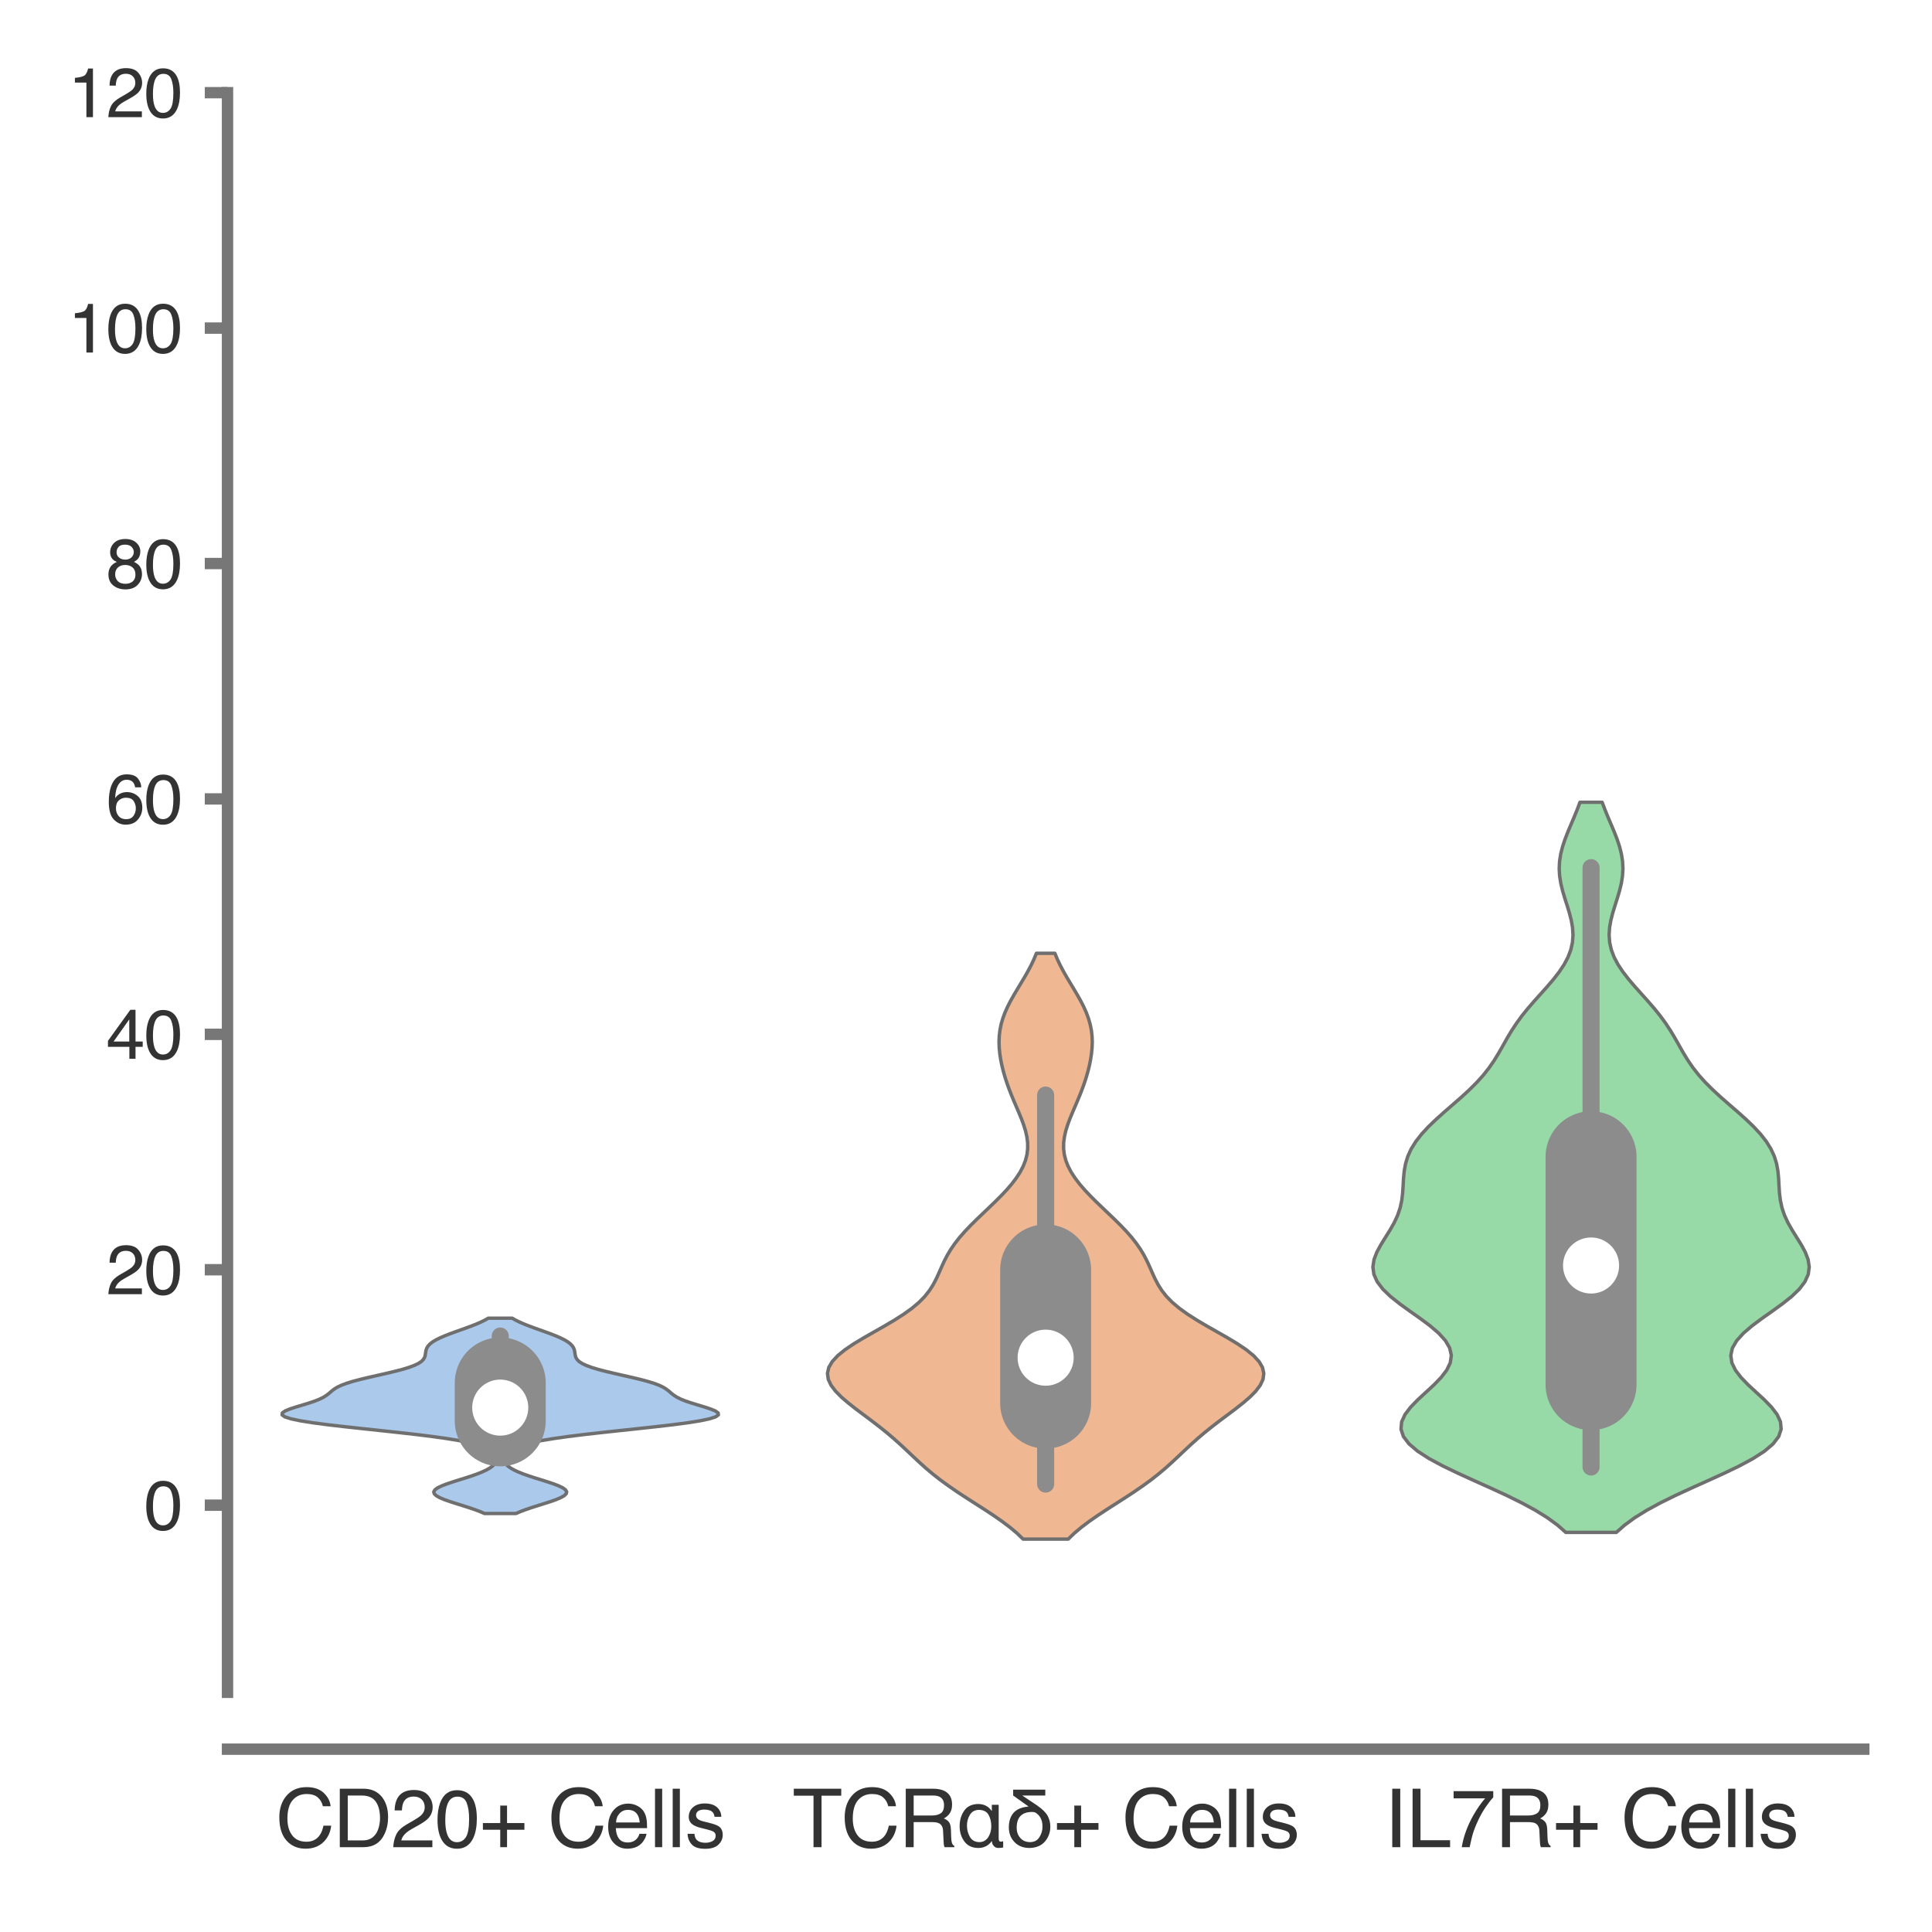 <?xml version="1.0" encoding="utf-8" standalone="no"?>
<!DOCTYPE svg PUBLIC "-//W3C//DTD SVG 1.1//EN"
  "http://www.w3.org/Graphics/SVG/1.1/DTD/svg11.dtd">
<svg xmlns:xlink="http://www.w3.org/1999/xlink" width="84.96pt" height="84.96pt" viewBox="0 0 84.96 84.96" xmlns="http://www.w3.org/2000/svg" version="1.1">
 <defs>
  <style type="text/css">*{stroke-linejoin: round; stroke-linecap: butt}</style>
 </defs>
 <g id="figure_1">
  <g id="patch_1">
   <path d="M 0 84.96 
L 84.96 84.96 
L 84.96 0 
L 0 0 
z
" style="fill: #ffffff"/>
  </g>
  <g id="axes_1">
   <g id="patch_2">
    <path d="M 10.005 74.42 
L 81.96 74.42 
L 81.96 4.076 
L 10.005 4.076 
z
" style="fill: #ffffff"/>
   </g>
   <g id="matplotlib.axis_1">
    <g id="xtick_1">
     <g id="text_1">
      <!-- CD20+ Cells -->
      <g style="fill: #333333" transform="translate(12.126 81.23) scale(0.035 -0.035)">
       <defs>
        <path id="Helvetica-43" d="M 2422 4716 
Q 3294 4716 3775 4256 
Q 4256 3797 4309 3213 
L 3703 3213 
Q 3600 3656 3292 3915 
Q 2984 4175 2428 4175 
Q 1750 4175 1333 3698 
Q 916 3222 916 2238 
Q 916 1431 1292 929 
Q 1669 428 2416 428 
Q 3103 428 3463 956 
Q 3653 1234 3747 1688 
L 4353 1688 
Q 4272 963 3816 472 
Q 3269 -119 2341 -119 
Q 1541 -119 997 366 
Q 281 1006 281 2344 
Q 281 3359 819 4009 
Q 1400 4716 2422 4716 
z
M 2297 4716 
L 2297 4716 
z
" transform="scale(0.016)"/>
        <path id="Helvetica-44" d="M 2250 531 
Q 2566 531 2769 597 
Q 3131 719 3363 1066 
Q 3547 1344 3628 1778 
Q 3675 2038 3675 2259 
Q 3675 3113 3336 3584 
Q 2997 4056 2244 4056 
L 1141 4056 
L 1141 531 
L 2250 531 
z
M 516 4591 
L 2375 4591 
Q 3322 4591 3844 3919 
Q 4309 3313 4309 2366 
Q 4309 1634 4034 1044 
Q 3550 0 2369 0 
L 516 0 
L 516 4591 
z
" transform="scale(0.016)"/>
        <path id="Helvetica-32" d="M 200 0 
Q 231 578 439 1006 
Q 647 1434 1250 1784 
L 1850 2131 
Q 2253 2366 2416 2531 
Q 2672 2791 2672 3125 
Q 2672 3516 2437 3745 
Q 2203 3975 1813 3975 
Q 1234 3975 1013 3538 
Q 894 3303 881 2888 
L 309 2888 
Q 319 3472 525 3841 
Q 891 4491 1816 4491 
Q 2584 4491 2939 4075 
Q 3294 3659 3294 3150 
Q 3294 2613 2916 2231 
Q 2697 2009 2131 1694 
L 1703 1456 
Q 1397 1288 1222 1134 
Q 909 863 828 531 
L 3272 531 
L 3272 0 
L 200 0 
z
" transform="scale(0.016)"/>
        <path id="Helvetica-30" d="M 1731 4475 
Q 2600 4475 2988 3759 
Q 3288 3206 3288 2244 
Q 3288 1331 3016 734 
Q 2622 -122 1728 -122 
Q 922 -122 528 578 
Q 200 1163 200 2147 
Q 200 2909 397 3456 
Q 766 4475 1731 4475 
z
M 1725 391 
Q 2163 391 2422 778 
Q 2681 1166 2681 2222 
Q 2681 2984 2493 3476 
Q 2306 3969 1766 3969 
Q 1269 3969 1039 3501 
Q 809 3034 809 2125 
Q 809 1441 956 1025 
Q 1181 391 1725 391 
z
" transform="scale(0.016)"/>
        <path id="Helvetica-2b" d="M 288 1369 
L 288 1894 
L 1650 1894 
L 1650 3266 
L 2184 3266 
L 2184 1894 
L 3547 1894 
L 3547 1369 
L 2184 1369 
L 2184 0 
L 1650 0 
L 1650 1369 
L 288 1369 
z
" transform="scale(0.016)"/>
        <path id="Helvetica-20" transform="scale(0.016)"/>
        <path id="Helvetica-65" d="M 1806 3422 
Q 2163 3422 2497 3255 
Q 2831 3088 3006 2822 
Q 3175 2569 3231 2231 
Q 3281 2000 3281 1494 
L 828 1494 
Q 844 984 1069 676 
Q 1294 369 1766 369 
Q 2206 369 2469 659 
Q 2619 828 2681 1050 
L 3234 1050 
Q 3213 866 3089 639 
Q 2966 413 2813 269 
Q 2556 19 2178 -69 
Q 1975 -119 1719 -119 
Q 1094 -119 659 336 
Q 225 791 225 1609 
Q 225 2416 662 2919 
Q 1100 3422 1806 3422 
z
M 2703 1941 
Q 2669 2306 2544 2525 
Q 2313 2931 1772 2931 
Q 1384 2931 1121 2651 
Q 859 2372 844 1941 
L 2703 1941 
z
M 1753 3428 
L 1753 3428 
z
" transform="scale(0.016)"/>
        <path id="Helvetica-6c" d="M 428 4591 
L 991 4591 
L 991 0 
L 428 0 
L 428 4591 
z
" transform="scale(0.016)"/>
        <path id="Helvetica-73" d="M 747 1050 
Q 772 769 888 619 
Q 1100 347 1625 347 
Q 1938 347 2175 483 
Q 2413 619 2413 903 
Q 2413 1119 2222 1231 
Q 2100 1300 1741 1391 
L 1294 1503 
Q 866 1609 663 1741 
Q 300 1969 300 2372 
Q 300 2847 642 3140 
Q 984 3434 1563 3434 
Q 2319 3434 2653 2991 
Q 2863 2709 2856 2384 
L 2325 2384 
Q 2309 2575 2191 2731 
Q 1997 2953 1519 2953 
Q 1200 2953 1036 2831 
Q 872 2709 872 2509 
Q 872 2291 1088 2159 
Q 1213 2081 1456 2022 
L 1828 1931 
Q 2434 1784 2641 1647 
Q 2969 1431 2969 969 
Q 2969 522 2630 197 
Q 2291 -128 1597 -128 
Q 850 -128 539 211 
Q 228 550 206 1050 
L 747 1050 
z
M 1578 3428 
L 1578 3428 
z
" transform="scale(0.016)"/>
       </defs>
       <use xlink:href="#Helvetica-43"/>
       <use xlink:href="#Helvetica-44" x="72.217"/>
       <use xlink:href="#Helvetica-32" x="144.434"/>
       <use xlink:href="#Helvetica-30" x="200.049"/>
       <use xlink:href="#Helvetica-2b" x="255.664"/>
       <use xlink:href="#Helvetica-20" x="314.062"/>
       <use xlink:href="#Helvetica-43" x="341.846"/>
       <use xlink:href="#Helvetica-65" x="414.062"/>
       <use xlink:href="#Helvetica-6c" x="469.678"/>
       <use xlink:href="#Helvetica-6c" x="491.895"/>
       <use xlink:href="#Helvetica-73" x="514.111"/>
      </g>
     </g>
    </g>
    <g id="xtick_2">
     <g id="text_2">
      <!-- TCRαδ+ Cells -->
      <g style="fill: #333333" transform="translate(34.85 81.23) scale(0.035 -0.035)">
       <defs>
        <path id="Helvetica-54" d="M 3828 4591 
L 3828 4044 
L 2281 4044 
L 2281 0 
L 1650 0 
L 1650 4044 
L 103 4044 
L 103 4591 
L 3828 4591 
z
" transform="scale(0.016)"/>
        <path id="Helvetica-52" d="M 2622 2488 
Q 3059 2488 3314 2663 
Q 3569 2838 3569 3294 
Q 3569 3784 3213 3963 
Q 3022 4056 2703 4056 
L 1184 4056 
L 1184 2488 
L 2622 2488 
z
M 563 4591 
L 2688 4591 
Q 3213 4591 3553 4438 
Q 4200 4144 4200 3353 
Q 4200 2941 4029 2678 
Q 3859 2416 3553 2256 
Q 3822 2147 3958 1969 
Q 4094 1791 4109 1391 
L 4131 775 
Q 4141 513 4175 384 
Q 4231 166 4375 103 
L 4375 0 
L 3613 0 
Q 3581 59 3562 153 
Q 3544 247 3531 516 
L 3494 1281 
Q 3472 1731 3159 1884 
Q 2981 1969 2600 1969 
L 1184 1969 
L 1184 0 
L 563 0 
L 563 4591 
z
" transform="scale(0.016)"/>
        <path id="Helvetica-3b1" d="M 3347 703 
Q 3334 428 3525 434 
Q 3641 434 3700 475 
L 3700 -19 
Q 3628 -44 3513 -50 
Q 3391 -63 3309 -63 
Q 3084 -56 2956 103 
Q 2816 256 2816 475 
L 2803 475 
Q 2413 -63 1734 -63 
Q 1006 -50 647 459 
Q 281 953 281 1644 
Q 281 2350 634 2859 
Q 984 3378 1741 3391 
Q 2413 3391 2797 2847 
L 2809 2847 
L 2809 3328 
L 3347 3328 
L 3347 703 
z
M 1825 397 
Q 2075 397 2253 513 
Q 2425 622 2541 806 
Q 2766 1184 2766 1638 
Q 2766 2144 2559 2528 
Q 2350 2919 1797 2931 
Q 1306 2919 1081 2534 
Q 856 2156 856 1697 
Q 856 1209 1081 819 
Q 1306 409 1825 397 
z
" transform="scale(0.016)"/>
        <path id="Helvetica-3b4" d="M 666 4519 
L 3188 4519 
L 3188 4056 
L 1394 4056 
L 1394 4044 
L 2509 3303 
Q 3134 2881 3372 2469 
Q 3591 2053 3584 1600 
Q 3578 934 3163 447 
Q 2738 -50 1938 -63 
Q 1203 -56 769 403 
Q 331 850 325 1556 
Q 341 3066 1863 3188 
L 1863 3200 
L 666 4056 
L 666 4519 
z
M 1991 397 
Q 2497 403 2731 794 
Q 2969 1166 2969 1606 
Q 2969 1856 2919 2041 
Q 2866 2222 2791 2344 
Q 2713 2463 2638 2541 
Q 2559 2619 2509 2650 
Q 2381 2766 2156 2766 
Q 947 2766 941 1528 
Q 941 1056 1216 738 
Q 1491 403 1991 397 
z
" transform="scale(0.016)"/>
       </defs>
       <use xlink:href="#Helvetica-54"/>
       <use xlink:href="#Helvetica-43" x="61.084"/>
       <use xlink:href="#Helvetica-52" x="133.301"/>
       <use xlink:href="#Helvetica-3b1" x="205.518"/>
       <use xlink:href="#Helvetica-3b4" x="266.602"/>
       <use xlink:href="#Helvetica-2b" x="327.686"/>
       <use xlink:href="#Helvetica-20" x="386.084"/>
       <use xlink:href="#Helvetica-43" x="413.867"/>
       <use xlink:href="#Helvetica-65" x="486.084"/>
       <use xlink:href="#Helvetica-6c" x="541.699"/>
       <use xlink:href="#Helvetica-6c" x="563.916"/>
       <use xlink:href="#Helvetica-73" x="586.133"/>
      </g>
     </g>
    </g>
    <g id="xtick_3">
     <g id="text_3">
      <!-- IL7R+ Cells -->
      <g style="fill: #333333" transform="translate(60.873 81.23) scale(0.035 -0.035)">
       <defs>
        <path id="Helvetica-49" d="M 628 4591 
L 1256 4591 
L 1256 0 
L 628 0 
L 628 4591 
z
" transform="scale(0.016)"/>
        <path id="Helvetica-4c" d="M 488 4591 
L 1109 4591 
L 1109 547 
L 3434 547 
L 3434 0 
L 488 0 
L 488 4591 
z
" transform="scale(0.016)"/>
        <path id="Helvetica-37" d="M 3347 4400 
L 3347 3909 
Q 3131 3700 2773 3181 
Q 2416 2663 2141 2063 
Q 1869 1478 1728 997 
Q 1638 688 1494 0 
L 872 0 
Q 1084 1281 1809 2550 
Q 2238 3294 2709 3834 
L 234 3834 
L 234 4400 
L 3347 4400 
z
" transform="scale(0.016)"/>
       </defs>
       <use xlink:href="#Helvetica-49"/>
       <use xlink:href="#Helvetica-4c" x="27.783"/>
       <use xlink:href="#Helvetica-37" x="83.398"/>
       <use xlink:href="#Helvetica-52" x="139.014"/>
       <use xlink:href="#Helvetica-2b" x="211.23"/>
       <use xlink:href="#Helvetica-20" x="269.629"/>
       <use xlink:href="#Helvetica-43" x="297.412"/>
       <use xlink:href="#Helvetica-65" x="369.629"/>
       <use xlink:href="#Helvetica-6c" x="425.244"/>
       <use xlink:href="#Helvetica-6c" x="447.461"/>
       <use xlink:href="#Helvetica-73" x="469.678"/>
      </g>
     </g>
    </g>
   </g>
   <g id="matplotlib.axis_2">
    <g id="ytick_1">
     <g id="line2d_1">
      <defs>
       <path id="mec08a47036" d="M 0 0 
L -1 0 
" style="stroke: #777777; stroke-width: 0.5"/>
      </defs>
      <g>
       <use xlink:href="#mec08a47036" x="10.005" y="66.19" style="fill: #777777; stroke: #777777; stroke-width: 0.5"/>
      </g>
     </g>
     <g id="text_4">
      <!-- 0 -->
      <g style="fill: #333333" transform="translate(6.337 67.266) scale(0.03 -0.03)">
       <use xlink:href="#Helvetica-30"/>
      </g>
     </g>
    </g>
    <g id="ytick_2">
     <g id="line2d_2">
      <g>
       <use xlink:href="#mec08a47036" x="10.005" y="55.837" style="fill: #777777; stroke: #777777; stroke-width: 0.5"/>
      </g>
     </g>
     <g id="text_5">
      <!-- 20 -->
      <g style="fill: #333333" transform="translate(4.669 56.913) scale(0.03 -0.03)">
       <use xlink:href="#Helvetica-32"/>
       <use xlink:href="#Helvetica-30" x="55.615"/>
      </g>
     </g>
    </g>
    <g id="ytick_3">
     <g id="line2d_3">
      <g>
       <use xlink:href="#mec08a47036" x="10.005" y="45.485" style="fill: #777777; stroke: #777777; stroke-width: 0.5"/>
      </g>
     </g>
     <g id="text_6">
      <!-- 40 -->
      <g style="fill: #333333" transform="translate(4.669 46.561) scale(0.03 -0.03)">
       <defs>
        <path id="Helvetica-34" d="M 2116 1584 
L 2116 3613 
L 681 1584 
L 2116 1584 
z
M 2125 0 
L 2125 1094 
L 163 1094 
L 163 1644 
L 2213 4488 
L 2688 4488 
L 2688 1584 
L 3347 1584 
L 3347 1094 
L 2688 1094 
L 2688 0 
L 2125 0 
z
" transform="scale(0.016)"/>
       </defs>
       <use xlink:href="#Helvetica-34"/>
       <use xlink:href="#Helvetica-30" x="55.615"/>
      </g>
     </g>
    </g>
    <g id="ytick_4">
     <g id="line2d_4">
      <g>
       <use xlink:href="#mec08a47036" x="10.005" y="35.133" style="fill: #777777; stroke: #777777; stroke-width: 0.5"/>
      </g>
     </g>
     <g id="text_7">
      <!-- 60 -->
      <g style="fill: #333333" transform="translate(4.669 36.209) scale(0.03 -0.03)">
       <defs>
        <path id="Helvetica-36" d="M 1872 4494 
Q 2622 4494 2917 4105 
Q 3213 3716 3213 3303 
L 2656 3303 
Q 2606 3569 2497 3719 
Q 2294 4000 1881 4000 
Q 1409 4000 1131 3564 
Q 853 3128 822 2316 
Q 1016 2600 1309 2741 
Q 1578 2866 1909 2866 
Q 2472 2866 2890 2506 
Q 3309 2147 3309 1434 
Q 3309 825 2912 354 
Q 2516 -116 1781 -116 
Q 1153 -116 697 361 
Q 241 838 241 1966 
Q 241 2800 444 3381 
Q 834 4494 1872 4494 
z
M 1831 384 
Q 2275 384 2495 682 
Q 2716 981 2716 1388 
Q 2716 1731 2519 2042 
Q 2322 2353 1803 2353 
Q 1441 2353 1167 2112 
Q 894 1872 894 1388 
Q 894 963 1142 673 
Q 1391 384 1831 384 
z
" transform="scale(0.016)"/>
       </defs>
       <use xlink:href="#Helvetica-36"/>
       <use xlink:href="#Helvetica-30" x="55.615"/>
      </g>
     </g>
    </g>
    <g id="ytick_5">
     <g id="line2d_5">
      <g>
       <use xlink:href="#mec08a47036" x="10.005" y="24.781" style="fill: #777777; stroke: #777777; stroke-width: 0.5"/>
      </g>
     </g>
     <g id="text_8">
      <!-- 80 -->
      <g style="fill: #333333" transform="translate(4.669 25.857) scale(0.03 -0.03)">
       <defs>
        <path id="Helvetica-38" d="M 1741 2600 
Q 2113 2600 2322 2808 
Q 2531 3016 2531 3303 
Q 2531 3553 2331 3762 
Q 2131 3972 1722 3972 
Q 1316 3972 1134 3762 
Q 953 3553 953 3272 
Q 953 2956 1187 2778 
Q 1422 2600 1741 2600 
z
M 1775 384 
Q 2166 384 2423 595 
Q 2681 806 2681 1225 
Q 2681 1659 2415 1884 
Q 2150 2109 1734 2109 
Q 1331 2109 1076 1879 
Q 822 1650 822 1244 
Q 822 894 1055 639 
Q 1288 384 1775 384 
z
M 975 2384 
Q 741 2484 609 2619 
Q 363 2869 363 3269 
Q 363 3769 725 4128 
Q 1088 4488 1753 4488 
Q 2397 4488 2762 4148 
Q 3128 3809 3128 3356 
Q 3128 2938 2916 2678 
Q 2797 2531 2547 2391 
Q 2825 2263 2984 2097 
Q 3281 1784 3281 1284 
Q 3281 694 2884 283 
Q 2488 -128 1763 -128 
Q 1109 -128 657 226 
Q 206 581 206 1256 
Q 206 1653 400 1942 
Q 594 2231 975 2384 
z
" transform="scale(0.016)"/>
       </defs>
       <use xlink:href="#Helvetica-38"/>
       <use xlink:href="#Helvetica-30" x="55.615"/>
      </g>
     </g>
    </g>
    <g id="ytick_6">
     <g id="line2d_6">
      <g>
       <use xlink:href="#mec08a47036" x="10.005" y="14.428" style="fill: #777777; stroke: #777777; stroke-width: 0.5"/>
      </g>
     </g>
     <g id="text_9">
      <!-- 100 -->
      <g style="fill: #333333" transform="translate(3 15.504) scale(0.03 -0.03)">
       <defs>
        <path id="Helvetica-31" d="M 613 3169 
L 613 3600 
Q 1222 3659 1462 3798 
Q 1703 3938 1822 4456 
L 2266 4456 
L 2266 0 
L 1666 0 
L 1666 3169 
L 613 3169 
z
" transform="scale(0.016)"/>
       </defs>
       <use xlink:href="#Helvetica-31"/>
       <use xlink:href="#Helvetica-30" x="55.615"/>
       <use xlink:href="#Helvetica-30" x="111.23"/>
      </g>
     </g>
    </g>
    <g id="ytick_7">
     <g id="line2d_7">
      <g>
       <use xlink:href="#mec08a47036" x="10.005" y="4.076" style="fill: #777777; stroke: #777777; stroke-width: 0.5"/>
      </g>
     </g>
     <g id="text_10">
      <!-- 120 -->
      <g style="fill: #333333" transform="translate(3 5.152) scale(0.03 -0.03)">
       <use xlink:href="#Helvetica-31"/>
       <use xlink:href="#Helvetica-32" x="55.615"/>
       <use xlink:href="#Helvetica-30" x="111.23"/>
      </g>
     </g>
    </g>
   </g>
   <g id="PolyCollection_1">
    <defs>
     <path id="me6559404cb" d="M 22.692 -18.404 
L 21.303 -18.404 
L 21.103 -18.491 
L 20.872 -18.577 
L 20.617 -18.664 
L 20.344 -18.751 
L 20.066 -18.838 
L 19.797 -18.924 
L 19.55 -19.011 
L 19.343 -19.098 
L 19.188 -19.185 
L 19.096 -19.271 
L 19.075 -19.358 
L 19.126 -19.445 
L 19.244 -19.532 
L 19.423 -19.618 
L 19.648 -19.705 
L 19.907 -19.792 
L 20.182 -19.879 
L 20.46 -19.965 
L 20.728 -20.052 
L 20.974 -20.139 
L 21.193 -20.226 
L 21.379 -20.312 
L 21.533 -20.399 
L 21.654 -20.486 
L 21.746 -20.573 
L 21.809 -20.659 
L 21.847 -20.746 
L 21.86 -20.833 
L 21.849 -20.92 
L 21.81 -21.006 
L 21.739 -21.093 
L 21.629 -21.18 
L 21.472 -21.267 
L 21.257 -21.353 
L 20.976 -21.44 
L 20.617 -21.527 
L 20.174 -21.613 
L 19.643 -21.7 
L 19.025 -21.787 
L 18.329 -21.874 
L 17.569 -21.96 
L 16.767 -22.047 
L 15.951 -22.134 
L 15.154 -22.221 
L 14.409 -22.307 
L 13.75 -22.394 
L 13.204 -22.481 
L 12.792 -22.568 
L 12.525 -22.654 
L 12.404 -22.741 
L 12.416 -22.828 
L 12.541 -22.915 
L 12.752 -23.001 
L 13.017 -23.088 
L 13.306 -23.175 
L 13.589 -23.262 
L 13.845 -23.348 
L 14.061 -23.435 
L 14.234 -23.522 
L 14.369 -23.609 
L 14.478 -23.695 
L 14.578 -23.782 
L 14.689 -23.869 
L 14.828 -23.956 
L 15.009 -24.042 
L 15.241 -24.129 
L 15.523 -24.216 
L 15.852 -24.303 
L 16.214 -24.389 
L 16.596 -24.476 
L 16.978 -24.563 
L 17.343 -24.65 
L 17.677 -24.736 
L 17.966 -24.823 
L 18.204 -24.91 
L 18.389 -24.997 
L 18.523 -25.083 
L 18.612 -25.17 
L 18.666 -25.257 
L 18.695 -25.344 
L 18.709 -25.43 
L 18.721 -25.517 
L 18.74 -25.604 
L 18.774 -25.69 
L 18.831 -25.777 
L 18.914 -25.864 
L 19.026 -25.951 
L 19.17 -26.037 
L 19.343 -26.124 
L 19.543 -26.211 
L 19.763 -26.298 
L 19.999 -26.384 
L 20.242 -26.471 
L 20.484 -26.558 
L 20.719 -26.645 
L 20.939 -26.731 
L 21.14 -26.818 
L 21.318 -26.905 
L 21.471 -26.992 
L 22.524 -26.992 
L 22.524 -26.992 
L 22.677 -26.905 
L 22.855 -26.818 
L 23.056 -26.731 
L 23.276 -26.645 
L 23.511 -26.558 
L 23.753 -26.471 
L 23.996 -26.384 
L 24.232 -26.298 
L 24.452 -26.211 
L 24.652 -26.124 
L 24.825 -26.037 
L 24.969 -25.951 
L 25.081 -25.864 
L 25.165 -25.777 
L 25.221 -25.69 
L 25.255 -25.604 
L 25.274 -25.517 
L 25.286 -25.43 
L 25.3 -25.344 
L 25.329 -25.257 
L 25.383 -25.17 
L 25.472 -25.083 
L 25.606 -24.997 
L 25.791 -24.91 
L 26.029 -24.823 
L 26.318 -24.736 
L 26.652 -24.65 
L 27.017 -24.563 
L 27.4 -24.476 
L 27.781 -24.389 
L 28.144 -24.303 
L 28.472 -24.216 
L 28.755 -24.129 
L 28.986 -24.042 
L 29.167 -23.956 
L 29.306 -23.869 
L 29.417 -23.782 
L 29.517 -23.695 
L 29.626 -23.609 
L 29.761 -23.522 
L 29.934 -23.435 
L 30.15 -23.348 
L 30.407 -23.262 
L 30.689 -23.175 
L 30.978 -23.088 
L 31.243 -23.001 
L 31.454 -22.915 
L 31.579 -22.828 
L 31.591 -22.741 
L 31.47 -22.654 
L 31.203 -22.568 
L 30.791 -22.481 
L 30.246 -22.394 
L 29.586 -22.307 
L 28.842 -22.221 
L 28.044 -22.134 
L 27.228 -22.047 
L 26.426 -21.96 
L 25.666 -21.874 
L 24.97 -21.787 
L 24.352 -21.7 
L 23.821 -21.613 
L 23.378 -21.527 
L 23.019 -21.44 
L 22.738 -21.353 
L 22.523 -21.267 
L 22.366 -21.18 
L 22.256 -21.093 
L 22.185 -21.006 
L 22.146 -20.92 
L 22.135 -20.833 
L 22.148 -20.746 
L 22.186 -20.659 
L 22.249 -20.573 
L 22.341 -20.486 
L 22.462 -20.399 
L 22.616 -20.312 
L 22.802 -20.226 
L 23.021 -20.139 
L 23.267 -20.052 
L 23.535 -19.965 
L 23.813 -19.879 
L 24.088 -19.792 
L 24.347 -19.705 
L 24.573 -19.618 
L 24.751 -19.532 
L 24.869 -19.445 
L 24.92 -19.358 
L 24.899 -19.271 
L 24.807 -19.185 
L 24.652 -19.098 
L 24.445 -19.011 
L 24.198 -18.924 
L 23.929 -18.838 
L 23.651 -18.751 
L 23.378 -18.664 
L 23.123 -18.577 
L 22.892 -18.491 
L 22.692 -18.404 
z
" style="stroke: #6f6f6f; stroke-width: 0.15"/>
    </defs>
    <g clip-path="url(#p011f334fdb)">
     <use xlink:href="#me6559404cb" x="0" y="84.96" style="fill: #abc9ea; stroke: #6f6f6f; stroke-width: 0.15"/>
    </g>
   </g>
   <g id="PolyCollection_2">
    <defs>
     <path id="m694547eb8b" d="M 46.975 -17.278 
L 44.99 -17.278 
L 44.72 -17.538 
L 44.41 -17.798 
L 44.064 -18.058 
L 43.69 -18.319 
L 43.295 -18.579 
L 42.889 -18.839 
L 42.483 -19.099 
L 42.086 -19.359 
L 41.708 -19.62 
L 41.351 -19.88 
L 41.02 -20.14 
L 40.711 -20.4 
L 40.421 -20.661 
L 40.143 -20.921 
L 39.868 -21.181 
L 39.589 -21.441 
L 39.298 -21.701 
L 38.991 -21.962 
L 38.667 -22.222 
L 38.328 -22.482 
L 37.981 -22.742 
L 37.635 -23.002 
L 37.303 -23.263 
L 37 -23.523 
L 36.743 -23.783 
L 36.546 -24.043 
L 36.424 -24.303 
L 36.388 -24.564 
L 36.445 -24.824 
L 36.597 -25.084 
L 36.837 -25.344 
L 37.158 -25.605 
L 37.544 -25.865 
L 37.975 -26.125 
L 38.431 -26.385 
L 38.889 -26.645 
L 39.331 -26.906 
L 39.738 -27.166 
L 40.1 -27.426 
L 40.409 -27.686 
L 40.665 -27.946 
L 40.871 -28.207 
L 41.037 -28.467 
L 41.173 -28.727 
L 41.292 -28.987 
L 41.406 -29.247 
L 41.526 -29.508 
L 41.661 -29.768 
L 41.817 -30.028 
L 41.998 -30.288 
L 42.203 -30.549 
L 42.432 -30.809 
L 42.68 -31.069 
L 42.942 -31.329 
L 43.213 -31.589 
L 43.487 -31.85 
L 43.757 -32.11 
L 44.018 -32.37 
L 44.263 -32.63 
L 44.488 -32.89 
L 44.687 -33.151 
L 44.857 -33.411 
L 44.993 -33.671 
L 45.095 -33.931 
L 45.162 -34.191 
L 45.192 -34.452 
L 45.19 -34.712 
L 45.156 -34.972 
L 45.097 -35.232 
L 45.016 -35.493 
L 44.92 -35.753 
L 44.813 -36.013 
L 44.702 -36.273 
L 44.59 -36.533 
L 44.482 -36.794 
L 44.38 -37.054 
L 44.286 -37.314 
L 44.201 -37.574 
L 44.126 -37.834 
L 44.061 -38.095 
L 44.008 -38.355 
L 43.967 -38.615 
L 43.941 -38.875 
L 43.932 -39.135 
L 43.942 -39.396 
L 43.972 -39.656 
L 44.024 -39.916 
L 44.099 -40.176 
L 44.196 -40.437 
L 44.313 -40.697 
L 44.447 -40.957 
L 44.593 -41.217 
L 44.748 -41.477 
L 44.905 -41.738 
L 45.06 -41.998 
L 45.208 -42.258 
L 45.345 -42.518 
L 45.468 -42.778 
L 45.577 -43.039 
L 46.388 -43.039 
L 46.388 -43.039 
L 46.496 -42.778 
L 46.62 -42.518 
L 46.757 -42.258 
L 46.905 -41.998 
L 47.06 -41.738 
L 47.217 -41.477 
L 47.371 -41.217 
L 47.518 -40.957 
L 47.652 -40.697 
L 47.769 -40.437 
L 47.865 -40.176 
L 47.94 -39.916 
L 47.993 -39.656 
L 48.023 -39.396 
L 48.033 -39.135 
L 48.023 -38.875 
L 47.997 -38.615 
L 47.957 -38.355 
L 47.904 -38.095 
L 47.839 -37.834 
L 47.764 -37.574 
L 47.679 -37.314 
L 47.585 -37.054 
L 47.483 -36.794 
L 47.374 -36.533 
L 47.263 -36.273 
L 47.152 -36.013 
L 47.045 -35.753 
L 46.949 -35.493 
L 46.868 -35.232 
L 46.809 -34.972 
L 46.775 -34.712 
L 46.772 -34.452 
L 46.803 -34.191 
L 46.869 -33.931 
L 46.971 -33.671 
L 47.108 -33.411 
L 47.278 -33.151 
L 47.477 -32.89 
L 47.701 -32.63 
L 47.947 -32.37 
L 48.207 -32.11 
L 48.478 -31.85 
L 48.752 -31.589 
L 49.023 -31.329 
L 49.285 -31.069 
L 49.533 -30.809 
L 49.762 -30.549 
L 49.967 -30.288 
L 50.148 -30.028 
L 50.304 -29.768 
L 50.439 -29.508 
L 50.559 -29.247 
L 50.673 -28.987 
L 50.792 -28.727 
L 50.928 -28.467 
L 51.093 -28.207 
L 51.3 -27.946 
L 51.556 -27.686 
L 51.865 -27.426 
L 52.227 -27.166 
L 52.634 -26.906 
L 53.076 -26.645 
L 53.534 -26.385 
L 53.99 -26.125 
L 54.421 -25.865 
L 54.807 -25.605 
L 55.127 -25.344 
L 55.368 -25.084 
L 55.519 -24.824 
L 55.576 -24.564 
L 55.541 -24.303 
L 55.419 -24.043 
L 55.222 -23.783 
L 54.965 -23.523 
L 54.662 -23.263 
L 54.33 -23.002 
L 53.984 -22.742 
L 53.636 -22.482 
L 53.298 -22.222 
L 52.974 -21.962 
L 52.667 -21.701 
L 52.376 -21.441 
L 52.097 -21.181 
L 51.822 -20.921 
L 51.544 -20.661 
L 51.254 -20.4 
L 50.945 -20.14 
L 50.614 -19.88 
L 50.257 -19.62 
L 49.878 -19.359 
L 49.482 -19.099 
L 49.076 -18.839 
L 48.67 -18.579 
L 48.275 -18.319 
L 47.9 -18.058 
L 47.555 -17.798 
L 47.245 -17.538 
L 46.975 -17.278 
z
" style="stroke: #6f6f6f; stroke-width: 0.15"/>
    </defs>
    <g clip-path="url(#p011f334fdb)">
     <use xlink:href="#m694547eb8b" x="0" y="84.96" style="fill: #efb792; stroke: #6f6f6f; stroke-width: 0.15"/>
    </g>
   </g>
   <g id="PolyCollection_3">
    <defs>
     <path id="m39d8b8b79f" d="M 71.079 -17.573 
L 68.855 -17.573 
L 68.487 -17.897 
L 68.041 -18.222 
L 67.517 -18.546 
L 66.92 -18.87 
L 66.262 -19.195 
L 65.56 -19.519 
L 64.838 -19.843 
L 64.125 -20.168 
L 63.452 -20.492 
L 62.849 -20.816 
L 62.345 -21.14 
L 61.963 -21.465 
L 61.715 -21.789 
L 61.609 -22.113 
L 61.638 -22.438 
L 61.789 -22.762 
L 62.037 -23.086 
L 62.354 -23.411 
L 62.706 -23.735 
L 63.056 -24.059 
L 63.371 -24.384 
L 63.62 -24.708 
L 63.776 -25.032 
L 63.823 -25.356 
L 63.751 -25.681 
L 63.563 -26.005 
L 63.27 -26.329 
L 62.892 -26.654 
L 62.457 -26.978 
L 61.998 -27.302 
L 61.549 -27.627 
L 61.142 -27.951 
L 60.806 -28.275 
L 60.56 -28.6 
L 60.416 -28.924 
L 60.373 -29.248 
L 60.423 -29.572 
L 60.547 -29.897 
L 60.723 -30.221 
L 60.924 -30.545 
L 61.127 -30.87 
L 61.311 -31.194 
L 61.461 -31.518 
L 61.571 -31.843 
L 61.642 -32.167 
L 61.681 -32.491 
L 61.702 -32.816 
L 61.72 -33.14 
L 61.751 -33.464 
L 61.81 -33.789 
L 61.91 -34.113 
L 62.058 -34.437 
L 62.26 -34.761 
L 62.513 -35.086 
L 62.813 -35.41 
L 63.151 -35.734 
L 63.513 -36.059 
L 63.887 -36.383 
L 64.258 -36.707 
L 64.611 -37.032 
L 64.937 -37.356 
L 65.229 -37.68 
L 65.485 -38.005 
L 65.708 -38.329 
L 65.906 -38.653 
L 66.091 -38.977 
L 66.274 -39.302 
L 66.467 -39.626 
L 66.68 -39.95 
L 66.916 -40.275 
L 67.177 -40.599 
L 67.457 -40.923 
L 67.748 -41.248 
L 68.038 -41.572 
L 68.315 -41.896 
L 68.567 -42.221 
L 68.782 -42.545 
L 68.954 -42.869 
L 69.077 -43.194 
L 69.149 -43.518 
L 69.173 -43.842 
L 69.153 -44.166 
L 69.097 -44.491 
L 69.014 -44.815 
L 68.915 -45.139 
L 68.811 -45.464 
L 68.715 -45.788 
L 68.637 -46.112 
L 68.585 -46.437 
L 68.566 -46.761 
L 68.582 -47.085 
L 68.633 -47.41 
L 68.716 -47.734 
L 68.824 -48.058 
L 68.95 -48.382 
L 69.086 -48.707 
L 69.224 -49.031 
L 69.357 -49.355 
L 69.479 -49.68 
L 70.455 -49.68 
L 70.455 -49.68 
L 70.578 -49.355 
L 70.71 -49.031 
L 70.848 -48.707 
L 70.985 -48.382 
L 71.111 -48.058 
L 71.219 -47.734 
L 71.301 -47.41 
L 71.352 -47.085 
L 71.369 -46.761 
L 71.349 -46.437 
L 71.298 -46.112 
L 71.219 -45.788 
L 71.123 -45.464 
L 71.02 -45.139 
L 70.921 -44.815 
L 70.838 -44.491 
L 70.781 -44.166 
L 70.761 -43.842 
L 70.785 -43.518 
L 70.858 -43.194 
L 70.981 -42.869 
L 71.152 -42.545 
L 71.368 -42.221 
L 71.62 -41.896 
L 71.897 -41.572 
L 72.187 -41.248 
L 72.478 -40.923 
L 72.758 -40.599 
L 73.018 -40.275 
L 73.255 -39.95 
L 73.468 -39.626 
L 73.661 -39.302 
L 73.844 -38.977 
L 74.029 -38.653 
L 74.227 -38.329 
L 74.45 -38.005 
L 74.706 -37.68 
L 74.998 -37.356 
L 75.324 -37.032 
L 75.677 -36.707 
L 76.047 -36.383 
L 76.421 -36.059 
L 76.784 -35.734 
L 77.121 -35.41 
L 77.421 -35.086 
L 77.675 -34.761 
L 77.876 -34.437 
L 78.025 -34.113 
L 78.125 -33.789 
L 78.184 -33.464 
L 78.215 -33.14 
L 78.232 -32.816 
L 78.253 -32.491 
L 78.293 -32.167 
L 78.364 -31.843 
L 78.474 -31.518 
L 78.624 -31.194 
L 78.808 -30.87 
L 79.01 -30.545 
L 79.212 -30.221 
L 79.387 -29.897 
L 79.512 -29.572 
L 79.561 -29.248 
L 79.519 -28.924 
L 79.374 -28.6 
L 79.129 -28.275 
L 78.793 -27.951 
L 78.386 -27.627 
L 77.937 -27.302 
L 77.478 -26.978 
L 77.043 -26.654 
L 76.665 -26.329 
L 76.372 -26.005 
L 76.183 -25.681 
L 76.112 -25.356 
L 76.159 -25.032 
L 76.315 -24.708 
L 76.563 -24.384 
L 76.878 -24.059 
L 77.229 -23.735 
L 77.581 -23.411 
L 77.897 -23.086 
L 78.146 -22.762 
L 78.296 -22.438 
L 78.326 -22.113 
L 78.219 -21.789 
L 77.972 -21.465 
L 77.589 -21.14 
L 77.085 -20.816 
L 76.483 -20.492 
L 75.809 -20.168 
L 75.096 -19.843 
L 74.374 -19.519 
L 73.673 -19.195 
L 73.014 -18.87 
L 72.418 -18.546 
L 71.894 -18.222 
L 71.448 -17.897 
L 71.079 -17.573 
z
" style="stroke: #6f6f6f; stroke-width: 0.15"/>
    </defs>
    <g clip-path="url(#p011f334fdb)">
     <use xlink:href="#m39d8b8b79f" x="0" y="84.96" style="fill: #98daa7; stroke: #6f6f6f; stroke-width: 0.15"/>
    </g>
   </g>
   <g id="line2d_8">
    <path d="M 21.998 62.587 
L 21.998 58.752 
" clip-path="url(#p011f334fdb)" style="fill: none; stroke: #8c8c8c; stroke-width: 0.75; stroke-linecap: round"/>
   </g>
   <g id="line2d_9">
    <path d="M 21.998 62.482 
L 21.998 60.814 
" clip-path="url(#p011f334fdb)" style="fill: none; stroke: #8c8c8c; stroke-width: 4; stroke-linecap: round"/>
   </g>
   <g id="line2d_10">
    <path d="M 21.998 61.9 
" clip-path="url(#p011f334fdb)" style="fill: none; stroke: #6f6f6f; stroke-width: 1.2; stroke-linecap: round"/>
    <defs>
     <path id="m6ed1dcac48" d="M 0 0.833 
C 0.221 0.833 0.433 0.746 0.589 0.589 
C 0.746 0.433 0.833 0.221 0.833 0 
C 0.833 -0.221 0.746 -0.433 0.589 -0.589 
C 0.433 -0.746 0.221 -0.833 0 -0.833 
C -0.221 -0.833 -0.433 -0.746 -0.589 -0.589 
C -0.746 -0.433 -0.833 -0.221 -0.833 0 
C -0.833 0.221 -0.746 0.433 -0.589 0.589 
C -0.433 0.746 -0.221 0.833 0 0.833 
z
" style="stroke: #ffffff; stroke-width: 0.8"/>
    </defs>
    <g clip-path="url(#p011f334fdb)">
     <use xlink:href="#m6ed1dcac48" x="21.998" y="61.9" style="fill: #ffffff; stroke: #ffffff; stroke-width: 0.8"/>
    </g>
   </g>
   <g id="line2d_11">
    <path d="M 45.982 65.263 
L 45.982 48.155 
" clip-path="url(#p011f334fdb)" style="fill: none; stroke: #8c8c8c; stroke-width: 0.75; stroke-linecap: round"/>
   </g>
   <g id="line2d_12">
    <path d="M 45.982 61.702 
L 45.982 55.843 
" clip-path="url(#p011f334fdb)" style="fill: none; stroke: #8c8c8c; stroke-width: 4; stroke-linecap: round"/>
   </g>
   <g id="line2d_13">
    <path d="M 45.982 59.704 
" clip-path="url(#p011f334fdb)" style="fill: none; stroke: #6f6f6f; stroke-width: 1.2; stroke-linecap: round"/>
    <g clip-path="url(#p011f334fdb)">
     <use xlink:href="#m6ed1dcac48" x="45.982" y="59.704" style="fill: #ffffff; stroke: #ffffff; stroke-width: 0.8"/>
    </g>
   </g>
   <g id="line2d_14">
    <path d="M 69.967 64.512 
L 69.967 38.155 
" clip-path="url(#p011f334fdb)" style="fill: none; stroke: #8c8c8c; stroke-width: 0.75; stroke-linecap: round"/>
   </g>
   <g id="line2d_15">
    <path d="M 69.967 60.889 
L 69.967 50.868 
" clip-path="url(#p011f334fdb)" style="fill: none; stroke: #8c8c8c; stroke-width: 4; stroke-linecap: round"/>
   </g>
   <g id="line2d_16">
    <path d="M 69.967 55.651 
" clip-path="url(#p011f334fdb)" style="fill: none; stroke: #6f6f6f; stroke-width: 1.2; stroke-linecap: round"/>
    <g clip-path="url(#p011f334fdb)">
     <use xlink:href="#m6ed1dcac48" x="69.967" y="55.651" style="fill: #ffffff; stroke: #ffffff; stroke-width: 0.8"/>
    </g>
   </g>
   <g id="patch_3">
    <path d="M 10.005 74.42 
L 10.005 4.076 
" style="fill: none; stroke: #777777; stroke-width: 0.5; stroke-linejoin: miter; stroke-linecap: square"/>
   </g>
   <g id="patch_4">
    <path d="M 10.005 76.92 
L 81.96 76.92 
" style="fill: none; stroke: #777777; stroke-width: 0.5; stroke-linejoin: miter; stroke-linecap: square"/>
   </g>
  </g>
 </g>
 <defs>
  <clipPath id="p011f334fdb">
   <rect x="10.005" y="4.076" width="71.955" height="70.343"/>
  </clipPath>
 </defs>
</svg>
